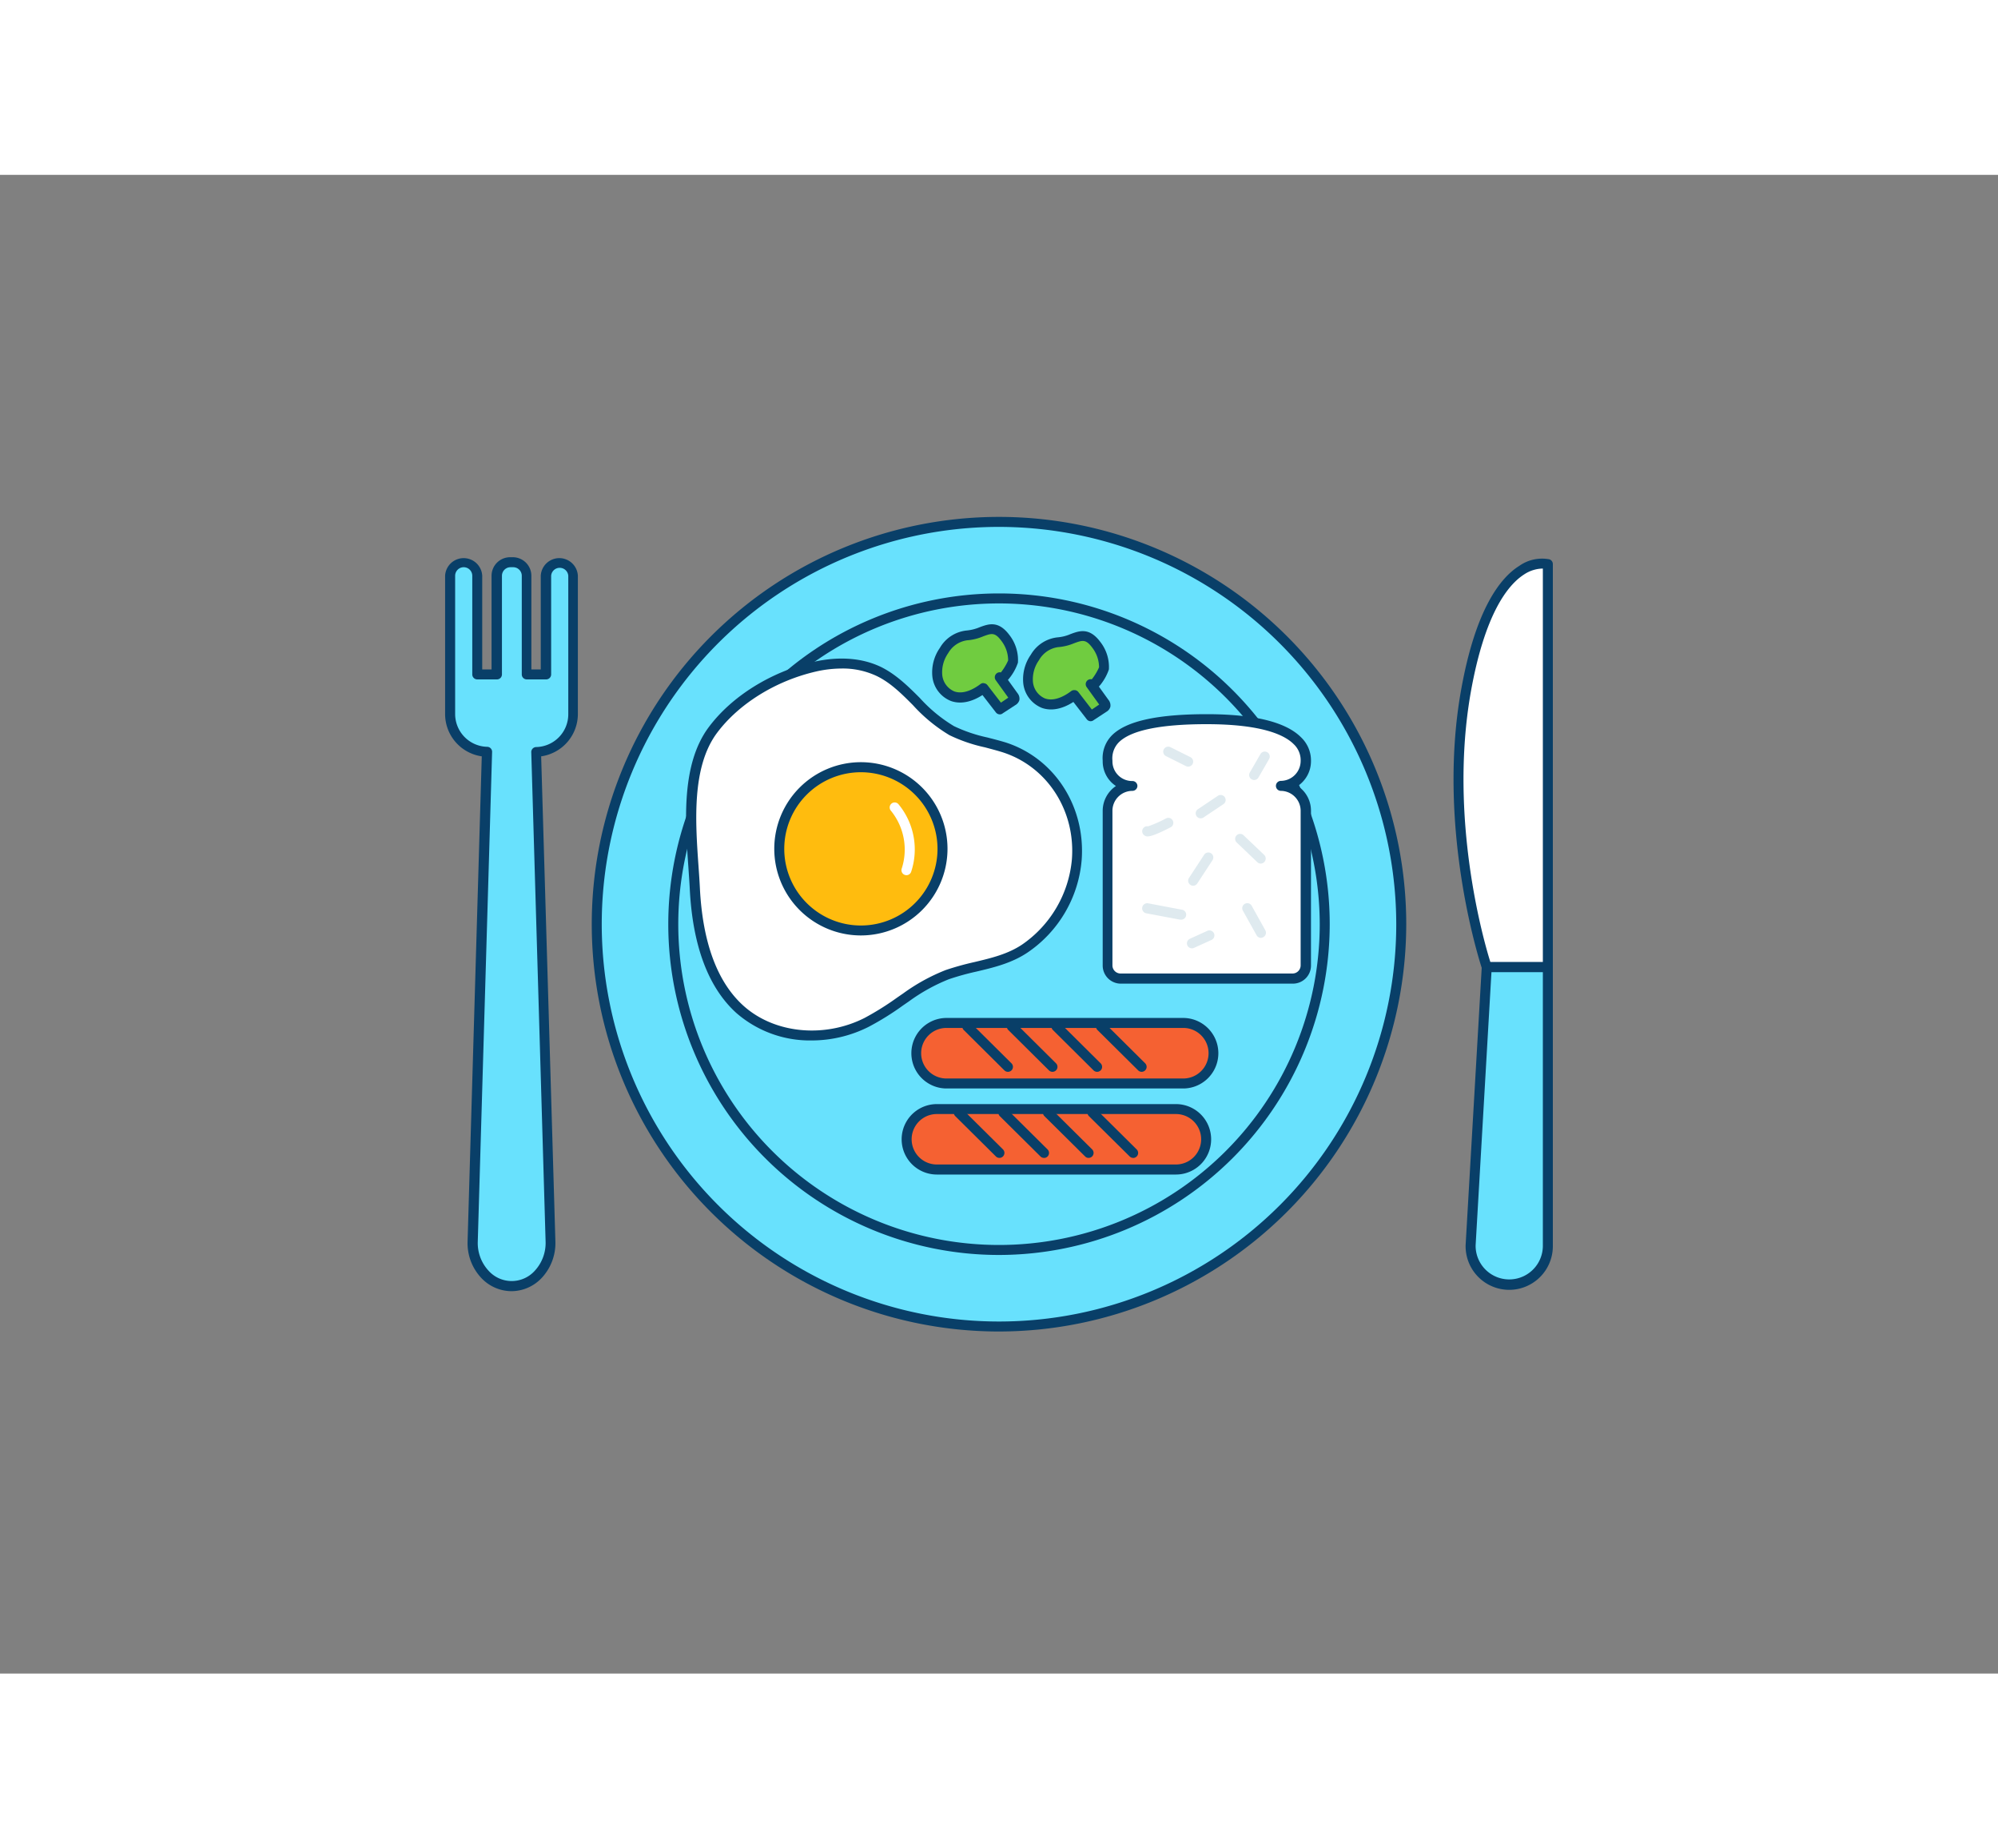 <svg id="_410_breakfast_outline" data-name="#410_breakfast_outline" xmlns="http://www.w3.org/2000/svg" viewBox="0 0 400 300" class="styles_logo__3Jd-a" width="200" height="185"><rect x="0" y="0" width="400" height="300" fill="#808080" stroke="none"/><path d="M309.88,77.92s-11.3-3.2-16.4,25.45c-5,28.19,4.17,55.23,4.17,55.23h12.23Z" fill="#fff"/><path d="M309.88,159.6H297.65a1,1,0,0,1-.95-.68c-.09-.27-9.21-27.61-4.2-55.73,2.91-16.39,7.94-22.6,11.65-24.91a7.92,7.92,0,0,1,6-1.33,1,1,0,0,1,.73,1V158.6A1,1,0,0,1,309.88,159.6Zm-11.5-2h10.5V78.81A6.92,6.92,0,0,0,305.11,80c-3.33,2.14-7.88,8-10.65,23.51C290,128.71,297,153.25,298.38,157.6Z" fill="#093f68"/><path d="M302.15,222.19h0a7.73,7.73,0,0,1-7.73-8l3.23-55.63h12.23v55.86A7.73,7.73,0,0,1,302.15,222.19Z" fill="#68e1fd"/><path d="M302.15,223.19a8.73,8.73,0,0,1-8.73-9l3.23-55.66a1,1,0,0,1,1-.94h12.23a1,1,0,0,1,1,1v55.86A8.74,8.74,0,0,1,302.15,223.19Zm-3.56-63.59-3.17,54.69a6.73,6.73,0,1,0,13.46.17V159.6Z" fill="#093f68"/><path d="M112,77.54h0a2.72,2.72,0,0,0-2.72,2.71V100h-3.88V80.25a2.71,2.71,0,0,0-2.71-2.71h-.54a2.72,2.72,0,0,0-2.72,2.71V100H95.55V80.25a2.72,2.72,0,0,0-2.72-2.71h0a2.71,2.71,0,0,0-2.71,2.71v27.64a7.61,7.61,0,0,0,7.37,7.6l-2.87,98.06c-.12,4.88,3.4,8.91,7.79,8.91s7.91-4,7.79-8.91l-2.87-98.06a7.61,7.61,0,0,0,7.37-7.6V80.25A2.72,2.72,0,0,0,112,77.54Z" fill="#68e1fd"/><path d="M102.41,223.46a8.35,8.35,0,0,1-6-2.59,10.15,10.15,0,0,1-2.8-7.34l2.84-97.13a8.56,8.56,0,0,1-7.34-8.51V80.25a3.72,3.72,0,0,1,7.43,0V99h1.87V80.25a3.72,3.72,0,0,1,3.72-3.71h.54a3.72,3.72,0,0,1,3.71,3.71V99h1.88V80.25a3.72,3.72,0,0,1,7.43,0v27.64a8.57,8.57,0,0,1-7.35,8.51l2.85,97.12a10.2,10.2,0,0,1-2.8,7.35A8.36,8.36,0,0,1,102.41,223.46ZM92.83,78.54a1.72,1.72,0,0,0-1.71,1.71v27.64a6.57,6.57,0,0,0,6.4,6.6,1,1,0,0,1,1,1l-2.87,98.06a8.16,8.16,0,0,0,2.23,5.89,6.22,6.22,0,0,0,9.12,0,8.21,8.21,0,0,0,2.23-5.9l-2.87-98a1,1,0,0,1,1-1,6.57,6.57,0,0,0,6.41-6.6V80.25a1.72,1.72,0,0,0-3.43,0V100a1,1,0,0,1-1,1h-3.88a1,1,0,0,1-1-1V80.25a1.72,1.72,0,0,0-1.71-1.71h-.54a1.72,1.72,0,0,0-1.72,1.71V100a1,1,0,0,1-1,1H95.55a1,1,0,0,1-1-1V80.25A1.72,1.72,0,0,0,92.83,78.54Z" fill="#093f68"/><circle cx="200" cy="150" r="80.53" fill="#68e1fd"/><path d="M200,231.53A81.53,81.53,0,1,1,281.53,150,81.63,81.63,0,0,1,200,231.53Zm0-161.06A79.53,79.53,0,1,0,279.53,150,79.62,79.62,0,0,0,200,70.47Z" fill="#093f68"/><path d="M200,216.21A66.21,66.21,0,1,1,266.21,150,66.28,66.28,0,0,1,200,216.21Zm0-130.42A64.21,64.21,0,1,0,264.21,150,64.28,64.28,0,0,0,200,85.79Z" fill="#093f68"/><path d="M215.55,137.11c.78-9.88-5-19.4-14.52-22.49-3.51-1.13-7.26-1.63-10.52-3.36-5.54-3-8.91-9.05-14.55-11.81-4-2-8.67-2-13-1-7.69,1.8-15.47,6.23-20.25,12.62-6.23,8.32-4.12,22-3.63,31.76.42,8.52,2.39,18.15,9,24.14,6.79,6.18,17.39,6.7,25.39,2.68a70.89,70.89,0,0,0,7.92-5,36.92,36.92,0,0,1,8.28-4.56c5.16-1.84,10.86-2.09,15.52-5.22A24.07,24.07,0,0,0,215.55,137.11Z" fill="#fff"/><path d="M162.5,173.27a22.42,22.42,0,0,1-15.12-5.53c-5.59-5.09-8.72-13.45-9.29-24.83-.07-1.39-.18-2.86-.28-4.39-.65-9.18-1.45-20.6,4.11-28,4.62-6.17,12.4-11,20.83-13,3.55-.83,8.81-1.33,13.65,1,3,1.49,5.44,3.88,7.75,6.2a30,30,0,0,0,6.83,5.63,30.2,30.2,0,0,0,6.68,2.27c1.21.31,2.46.63,3.68,1,9.8,3.16,16,12.83,15.21,23.52h0a24.86,24.86,0,0,1-10.82,18.52c-3.16,2.13-6.75,3-10.23,3.82a52.43,52.43,0,0,0-5.52,1.53,36.49,36.49,0,0,0-8,4.43l-1.22.84a57.25,57.25,0,0,1-6.81,4.24A25.33,25.33,0,0,1,162.5,173.27Zm6-74.45a23.25,23.25,0,0,0-5.26.63c-8,1.87-15.34,6.44-19.68,12.24-5.11,6.83-4.34,17.84-3.72,26.69.11,1.54.21,3,.28,4.43.55,10.84,3.46,18.73,8.65,23.45,6.14,5.59,16.12,6.63,24.27,2.53a58,58,0,0,0,6.58-4.11l1.22-.84a38.31,38.31,0,0,1,8.51-4.67,57.53,57.53,0,0,1,5.73-1.59c3.45-.82,6.71-1.6,9.57-3.52a23.2,23.2,0,0,0,9.94-17c.77-9.76-4.91-18.58-13.82-21.46-1.16-.37-2.39-.68-3.57-1a31.57,31.57,0,0,1-7.12-2.44,32,32,0,0,1-7.3-6c-2.3-2.31-4.48-4.48-7.22-5.82A15.93,15.93,0,0,0,168.46,98.82Zm47.09,38.29h0Z" fill="#093f68"/><circle cx="172.36" cy="134.92" r="16.33" fill="#ffbc0e"/><path d="M172.36,152.25a17.34,17.34,0,1,1,17.33-17.33A17.35,17.35,0,0,1,172.36,152.25Zm0-32.67a15.34,15.34,0,1,0,15.33,15.34A15.36,15.36,0,0,0,172.36,119.58Z" fill="#093f68"/><path d="M181.47,140.19a1,1,0,0,1-.3-.05,1,1,0,0,1-.65-1.26,12.31,12.31,0,0,0-2.14-11.57,1,1,0,0,1,.06-1.42,1,1,0,0,1,1.41.06,14.2,14.2,0,0,1,2.57,13.54A1,1,0,0,1,181.47,140.19Z" fill="#fff"/><path d="M261.44,127.26v31a2.63,2.63,0,0,1-2.62,2.62H224.38a2.63,2.63,0,0,1-2.62-2.62v-31a5,5,0,0,1,5-5,5,5,0,0,1-5-4.94c0-2.54-.38-8.44,19.84-8.44s19.84,7.16,19.84,8.44a5,5,0,0,1-4.95,4.94A5,5,0,0,1,261.44,127.26Z" fill="#fff"/><path d="M258.82,161.9H224.38a3.63,3.63,0,0,1-3.62-3.62v-31a6,6,0,0,1,2.65-4.94,6.25,6.25,0,0,1-.9-.73,5.91,5.91,0,0,1-1.75-4.21v-.13a6.49,6.49,0,0,1,1.84-5.07c2.84-2.85,9.06-4.24,19-4.24,9.47,0,15.81,1.56,18.86,4.62a6.39,6.39,0,0,1,2,4.76,6,6,0,0,1-2.65,5,5.92,5.92,0,0,1,2.65,4.94v31A3.62,3.62,0,0,1,258.82,161.9Zm-31.11-39.59a1,1,0,0,1-1,1,4,4,0,0,0-4,3.94v31a1.63,1.63,0,0,0,1.62,1.62h34.44a1.63,1.63,0,0,0,1.62-1.62v-31a4,4,0,0,0-3.95-3.94,1,1,0,0,1,0-2,4,4,0,0,0,3.95-3.94,4.41,4.41,0,0,0-1.39-3.41c-1.83-1.84-6.35-4-17.45-4-9.25,0-15.17,1.23-17.58,3.65a4.57,4.57,0,0,0-1.26,3.65v.14a3.94,3.94,0,0,0,4,3.94A1,1,0,0,1,227.71,122.31Z" fill="#093f68"/><path d="M240.38,128.81a1,1,0,0,1-.56-1.83l4-2.68a1,1,0,0,1,1.39.28,1,1,0,0,1-.27,1.38l-4,2.68A1,1,0,0,1,240.38,128.81Z" fill="#dfeaef"/><path d="M252.41,137.87a1,1,0,0,1-.69-.28l-4.08-3.9a1,1,0,1,1,1.38-1.44l4.08,3.89a1,1,0,0,1,0,1.42A1,1,0,0,1,252.41,137.87Z" fill="#dfeaef"/><path d="M238.87,142.3a1,1,0,0,1-.55-.17,1,1,0,0,1-.29-1.38l3-4.59a1,1,0,1,1,1.67,1.09l-3,4.59A1,1,0,0,1,238.87,142.3Z" fill="#dfeaef"/><path d="M252.45,152.74a1,1,0,0,1-.87-.51l-2.75-4.93a1,1,0,1,1,1.75-1l2.74,4.92a1,1,0,0,1-.39,1.36A.94.94,0,0,1,252.45,152.74Z" fill="#dfeaef"/><path d="M236.38,149.08a.62.62,0,0,1-.19,0l-6.7-1.26a1,1,0,1,1,.37-2l6.7,1.27a1,1,0,0,1-.18,2Z" fill="#dfeaef"/><path d="M229.74,132.43a1,1,0,0,1-.62-.2,1,1,0,0,1,.73-1.82,24.56,24.56,0,0,0,3.59-1.59,1,1,0,0,1,.92,1.78C231.53,132.06,230.34,132.43,229.74,132.43Zm.49-1.86Z" fill="#dfeaef"/><path d="M237.88,118.46a1,1,0,0,1-.44-.1l-4-2a1,1,0,0,1,.88-1.8l4,2a1,1,0,0,1,.45,1.34A1,1,0,0,1,237.88,118.46Z" fill="#dfeaef"/><path d="M251.07,121.14a1,1,0,0,1-.49-.14,1,1,0,0,1-.37-1.36l2.11-3.66a1,1,0,1,1,1.73,1l-2.11,3.66A1,1,0,0,1,251.07,121.14Z" fill="#dfeaef"/><path d="M238.63,154.83a1,1,0,0,1-.42-1.91l3.5-1.59a1,1,0,1,1,.83,1.82l-3.5,1.59A1,1,0,0,1,238.63,154.83Z" fill="#dfeaef"/><rect x="207.13" y="145.84" width="12.11" height="59.97" rx="6.05" transform="translate(37.37 389.01) rotate(-90)" fill="#f56132"/><path d="M237.12,182.88H189.25a7.06,7.06,0,0,1,0-14.11h47.87a7.06,7.06,0,0,1,0,14.11Zm-47.87-12.11a5.06,5.06,0,0,0,0,10.11h47.87a5.06,5.06,0,0,0,0-10.11Z" fill="#093f68"/><path d="M201.78,179.55a1,1,0,0,1-.7-.29l-8.14-8.08a1,1,0,0,1,0-1.41,1,1,0,0,1,1.42,0l8.14,8.08a1,1,0,0,1,0,1.41A1,1,0,0,1,201.78,179.55Z" fill="#093f68"/><path d="M210.71,179.55a1,1,0,0,1-.71-.29l-8.14-8.08a1,1,0,0,1,1.41-1.42l8.14,8.08a1,1,0,0,1-.7,1.71Z" fill="#093f68"/><path d="M219.63,179.55a1,1,0,0,1-.7-.29l-8.14-8.08a1,1,0,0,1,0-1.41,1,1,0,0,1,1.42,0l8.14,8.08a1,1,0,0,1,0,1.41A1,1,0,0,1,219.63,179.55Z" fill="#093f68"/><path d="M228.56,179.55a1,1,0,0,1-.7-.29l-8.15-8.08a1,1,0,0,1,1.41-1.42l8.14,8.08a1,1,0,0,1-.7,1.71Z" fill="#093f68"/><rect x="205.44" y="163.07" width="12.11" height="59.97" rx="6.05" transform="translate(18.43 404.55) rotate(-90)" fill="#f56132"/><path d="M235.42,200.11H187.56a7.05,7.05,0,0,1,0-14.1h47.86a7.05,7.05,0,1,1,0,14.1ZM187.56,188a5.05,5.05,0,0,0,0,10.1h47.86a5.05,5.05,0,1,0,0-10.1Z" fill="#093f68"/><path d="M200.09,196.78a1,1,0,0,1-.71-.29l-8.14-8.07a1,1,0,0,1,1.41-1.42l8.14,8.07a1,1,0,0,1,0,1.42A1,1,0,0,1,200.09,196.78Z" fill="#093f68"/><path d="M209,196.78a1,1,0,0,1-.7-.29l-8.14-8.07a1,1,0,0,1,0-1.41,1,1,0,0,1,1.42,0l8.14,8.07a1,1,0,0,1-.71,1.71Z" fill="#093f68"/><path d="M217.94,196.78a.94.94,0,0,1-.7-.29l-8.15-8.07A1,1,0,0,1,210.5,187l8.14,8.07a1,1,0,0,1,0,1.42A1,1,0,0,1,217.94,196.78Z" fill="#093f68"/><path d="M226.86,196.78a1,1,0,0,1-.7-.29L218,188.42a1,1,0,0,1,0-1.41,1,1,0,0,1,1.42,0l8.14,8.07a1,1,0,0,1-.71,1.71Z" fill="#093f68"/><path d="M211.77,93.58a6.15,6.15,0,0,0-4.57,3,7.62,7.62,0,0,0-1.35,5.07,5,5,0,0,0,3.06,4.07c2.09.76,4.41-.27,6.19-1.61l3.27,4.23,2.49-1.63a.78.78,0,0,0,.39-.43.81.81,0,0,0-.21-.6L218.36,102c.67.93,2.58-2.76,2.63-3.12a7.26,7.26,0,0,0-1.5-4.75C216.87,90.55,215.15,93.42,211.77,93.58Z" fill="#70cc40"/><path d="M218.37,109.37a1,1,0,0,1-.79-.38l-2.69-3.48c-2.23,1.44-4.44,1.86-6.31,1.19a6,6,0,0,1-3.72-4.89,8.54,8.54,0,0,1,1.51-5.75,7.06,7.06,0,0,1,5.36-3.48,8.22,8.22,0,0,0,2.58-.65c1.78-.66,3.78-1.4,6,1.6A8.13,8.13,0,0,1,222,99a10.09,10.09,0,0,1-2,3.44l1.91,2.65a1.73,1.73,0,0,1,.38,1.41,1.7,1.7,0,0,1-.82,1l-2.5,1.64A1,1,0,0,1,218.37,109.37Zm-3.28-6.23a1,1,0,0,1,.8.39l2.7,3.5,1.47-1-2.51-3.49h0a1,1,0,0,1,.23-1.4,1,1,0,0,1,.8-.16,11.09,11.09,0,0,0,1.45-2.4,6.47,6.47,0,0,0-1.34-3.91c-1.31-1.78-2-1.52-3.68-.9a10.3,10.3,0,0,1-3.19.77h0A5.18,5.18,0,0,0,208,97.16a6.58,6.58,0,0,0-1.2,4.39,4,4,0,0,0,2.41,3.26c1.95.7,4.12-.62,5.24-1.47A1,1,0,0,1,215.09,103.14Zm4.08-1.73Zm-7.4-7.83h0Z" fill="#093f68"/><path d="M193.57,92.18a6.14,6.14,0,0,0-4.57,3,7.62,7.62,0,0,0-1.35,5.07,5,5,0,0,0,3.06,4.08c2.09.75,4.41-.27,6.19-1.62l3.27,4.24,2.49-1.64a.78.78,0,0,0,.39-.43.82.82,0,0,0-.21-.6l-2.68-3.71c.67.93,2.58-2.77,2.63-3.13a7.26,7.26,0,0,0-1.5-4.75C198.67,89.15,197,92,193.57,92.18Z" fill="#70cc40"/><path d="M200.17,108a1,1,0,0,1-.79-.39l-2.69-3.48c-2.23,1.44-4.44,1.86-6.31,1.19a5.94,5.94,0,0,1-3.72-4.89,8.55,8.55,0,0,1,1.51-5.75,7,7,0,0,1,5.35-3.47h0a8.79,8.79,0,0,0,2.59-.65c1.78-.66,3.78-1.41,6,1.59a8.13,8.13,0,0,1,1.68,5.5,10.11,10.11,0,0,1-2,3.45l1.91,2.65a1.75,1.75,0,0,1,.38,1.4,1.72,1.72,0,0,1-.82,1l-2.5,1.63A.89.89,0,0,1,200.17,108Zm-3.28-6.24a1,1,0,0,1,.8.39l2.7,3.5,1.47-1-2.51-3.49h0a1,1,0,0,1,.22-1.4,1,1,0,0,1,.81-.16,10.86,10.86,0,0,0,1.45-2.4,6.42,6.42,0,0,0-1.34-3.9c-1.31-1.79-2-1.53-3.68-.91a10,10,0,0,1-3.19.78h0a5.17,5.17,0,0,0-3.79,2.57,6.65,6.65,0,0,0-1.19,4.4,4,4,0,0,0,2.41,3.26c1.95.7,4.12-.62,5.24-1.47A1,1,0,0,1,196.89,101.73Zm-3.32-9.55h0Z" fill="#093f68"/></svg>